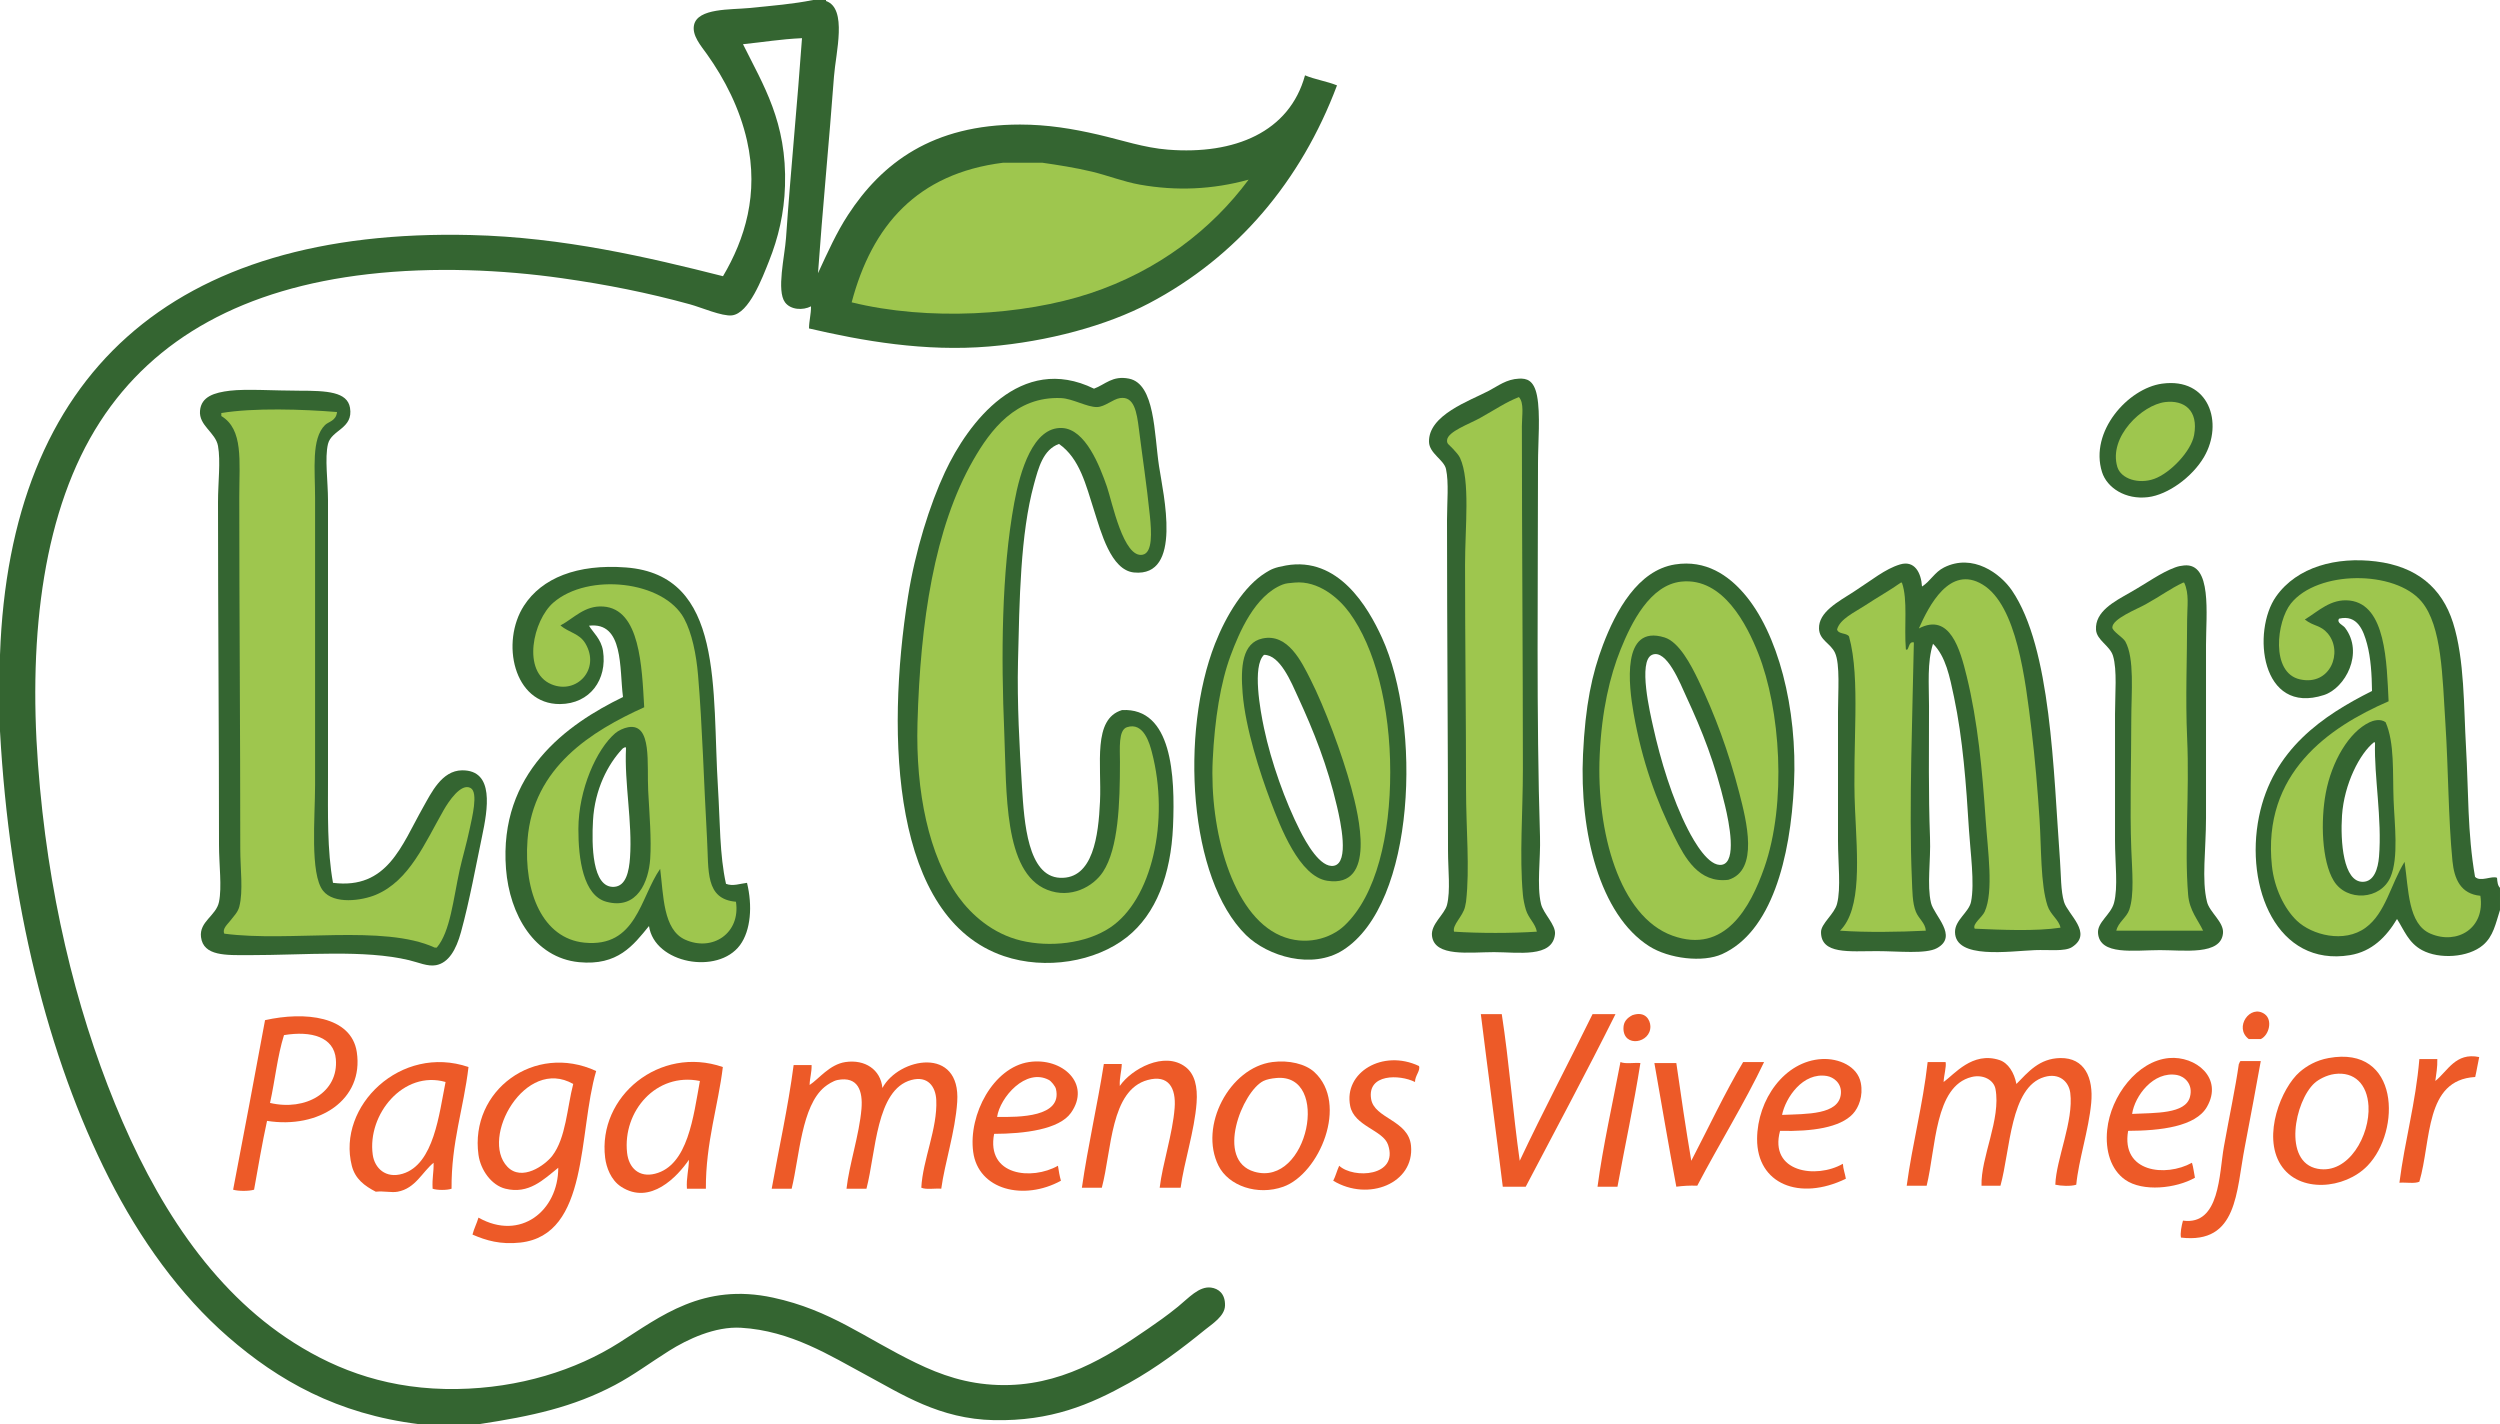 <?xml version="1.0" encoding="UTF-8"?>
<svg xmlns="http://www.w3.org/2000/svg" xmlns:xlink="http://www.w3.org/1999/xlink" width="757.88pt" height="431.74pt" viewBox="0 0 757.88 431.74" version="1.1">
<defs>
<clipPath id="clip1">
  <path d="M 683 169 L 757.879 169 L 757.879 290 L 683 290 Z M 683 169 "/>
</clipPath>
<clipPath id="clip2">
  <path d="M 0 0 L 406 0 L 406 431.738 L 0 431.738 Z M 0 0 "/>
</clipPath>
</defs>
<g id="surface1">
<path style=" stroke:none;fill-rule:evenodd;fill:rgb(20.399%,39.6%,19.199%);fill-opacity:1;" d="M 460.492 114.785 C 462.742 114.688 465 115.141 465.949 119.965 C 467.035 125.496 466.25 134.172 466.25 140.363 C 466.25 176.816 465.715 216.984 466.855 253.625 C 467.066 260.418 465.836 268.379 467.16 274.023 C 467.844 276.945 471.676 280.34 471.402 283.16 C 470.703 290.488 460.121 288.641 452.91 288.641 C 445.559 288.641 434.945 290.203 434.117 283.77 C 433.652 280.188 437.914 277.25 438.664 274.328 C 439.758 270.051 438.969 263.656 438.969 257.887 C 438.969 225.312 438.664 191.352 438.664 157.715 C 438.664 152.207 439.258 146.309 438.359 142.188 C 437.754 139.402 433.301 137.465 433.207 133.969 C 432.992 125.777 445.566 121.512 451.395 118.441 C 454.176 116.977 456.664 114.957 460.492 114.785 "/>
<path style=" stroke:none;fill-rule:evenodd;fill:rgb(20.399%,39.6%,19.199%);fill-opacity:1;" d="M 321.039 134.578 C 316.207 136.309 314.812 141.836 313.461 146.758 C 309.297 161.922 309.055 182.02 308.609 200.648 C 308.316 212.953 309.055 226.684 309.824 238.703 C 310.496 249.219 311.535 265.664 321.344 266.109 C 331.414 266.562 333 253.25 333.469 242.969 C 333.984 231.641 331.172 217.973 340.137 215.262 C 355.277 214.461 356.281 235.039 355.602 250.582 C 354.961 265.168 350.484 277.062 341.656 284.07 C 332.145 291.621 316.898 294.098 304.367 289.855 C 270.512 278.402 268.488 223.586 275.266 180.855 C 277.457 167.016 281.848 153.023 286.48 143.102 C 293.477 128.121 309.434 106.965 331.648 117.828 C 335.074 116.562 337.219 113.777 342.262 114.785 C 350.164 116.367 349.875 131.449 351.355 141.273 C 352.641 149.82 358.621 174.996 343.777 173.551 C 336.758 172.863 333.742 161.184 331.648 154.672 C 329.176 146.965 327.316 138.98 321.039 134.578 "/>
<path style=" stroke:none;fill-rule:evenodd;fill:rgb(20.399%,39.6%,19.199%);fill-opacity:1;" d="M 655.418 116.309 C 669.68 114.332 674.16 128.242 668.152 138.535 C 664.586 144.641 657.207 149.98 651.176 150.715 C 644.367 151.547 638.734 147.891 637.23 143.102 C 633.367 130.809 645.133 117.734 655.418 116.309 "/>
<path style=" stroke:none;fill-rule:evenodd;fill:rgb(20.399%,39.6%,19.199%);fill-opacity:1;" d="M 100.949 267.633 C 117.453 269.699 121.707 256.32 128.234 244.797 C 130.691 240.461 133.879 233.598 140.059 233.527 C 149.984 233.426 147.855 245.379 146.121 253.625 C 144.297 262.301 142.363 273.035 139.754 282.551 C 138.27 287.965 135.977 291.883 132.176 292.598 C 129.656 293.07 126.832 291.75 123.988 291.074 C 110.387 287.832 92.602 289.555 75.484 289.555 C 68.512 289.555 61.645 289.898 60.934 284.07 C 60.359 279.352 65.539 277.617 66.391 273.414 C 67.316 268.855 66.391 262.246 66.391 256.062 C 66.391 221.832 66.09 186.094 66.09 152.234 C 66.09 146.223 66.922 139.84 66.09 135.188 C 65.352 131.086 60.242 129.039 60.633 124.527 C 61.004 120.18 65.023 119.008 69.723 118.441 C 74.551 117.855 83.488 118.441 90.645 118.441 C 99.168 118.441 105.289 118.77 106.105 123.617 C 107.168 129.973 100.496 130.258 99.434 134.578 C 98.398 138.797 99.434 146.035 99.434 151.629 C 99.434 179.527 99.434 207.98 99.434 235.66 C 99.434 246.695 99.152 257.664 100.949 267.633 "/>
<path style=" stroke:none;fill-rule:evenodd;fill:rgb(20.399%,39.6%,19.199%);fill-opacity:1;" d="M 582.66 177.812 C 585.262 176.145 586.449 173.473 589.332 172.027 C 598.078 167.645 606.457 173.898 609.945 179.031 C 621.816 196.488 622.484 233.605 624.496 260.934 C 624.812 265.227 624.711 270.094 625.711 273.414 C 626.855 277.23 634.621 282.918 628.137 287.117 C 625.945 288.535 620.973 287.867 616.918 288.031 C 609.094 288.344 592.734 290.898 592.664 282.551 C 592.637 278.902 596.855 276.586 597.516 273.414 C 598.684 267.801 597.289 258.023 596.91 251.797 C 596.055 237.758 595.031 223.969 592.363 211.305 C 591.078 205.219 589.879 198.988 585.996 195.164 C 584.184 200.793 584.781 207.434 584.785 214.043 C 584.785 227.168 584.59 240.605 585.086 253.93 C 585.352 260.988 584.109 268.281 585.391 273.723 C 586.281 277.516 593.766 283.816 587.211 287.422 C 583.801 289.293 575.543 288.336 569.02 288.336 C 560.617 288.336 552.02 289.391 552.043 282.551 C 552.055 279.988 556.094 277.098 556.895 274.023 C 558.141 269.242 557.195 261.707 557.195 254.844 C 557.195 242.027 557.195 229.18 557.195 215.867 C 557.195 209.738 557.867 201.352 556.285 197.906 C 554.953 195 551.562 194.094 551.438 190.602 C 551.254 185.555 557.176 182.469 562.047 179.336 C 567.457 175.855 571.457 172.48 575.992 171.113 C 580.379 169.789 582.398 173.559 582.66 177.812 "/>
<path style=" stroke:none;fill-rule:evenodd;fill:rgb(20.399%,39.6%,19.199%);fill-opacity:1;" d="M 662.086 171.418 C 670.656 170.543 668.758 186.223 668.758 195.473 C 668.758 214.801 668.758 230.113 668.758 247.84 C 668.758 257.801 667.383 266.652 669.062 273.414 C 669.844 276.566 674.188 279.516 673.91 282.855 C 673.344 289.688 662.059 288.031 654.812 288.031 C 646.961 288.031 636.512 289.742 636.016 282.855 C 635.781 279.555 639.922 277.262 640.867 273.723 C 642.145 268.93 641.172 261.629 641.172 254.844 C 641.172 242.695 641.172 229.25 641.172 216.48 C 641.172 210.324 641.863 203.141 640.562 198.82 C 639.633 195.73 635.602 194.094 635.41 190.902 C 635.078 185.395 640.887 182.383 645.719 179.641 C 651.199 176.523 654.973 173.656 659.359 172.027 C 660.352 171.66 661.086 171.52 662.086 171.418 "/>
<path style=" stroke:none;fill-rule:nonzero;fill:rgb(20.399%,39.6%,19.199%);fill-opacity:1;" d="M 522.031 262.148 C 518.039 262.906 513.621 255.195 511.723 251.492 C 506.973 242.242 503.387 230.48 501.113 220.133 C 500.328 216.559 496.473 200.422 500.812 198.516 C 505.262 196.562 509.512 207.547 511.117 211 C 516.199 221.938 519.84 231.238 522.941 244.188 C 524.188 249.391 526.59 261.289 522.031 262.148 Z M 528.699 179.945 C 523.977 174.48 517.191 169.633 507.781 171.113 C 496.48 172.895 489.828 185.285 485.957 195.473 C 482.594 204.312 480.598 213.805 479.895 228.656 C 478.773 252.281 484.98 277.281 499.898 286.812 C 505.965 290.688 516.262 291.844 522.031 289.25 C 537.012 282.504 542.789 260.297 543.855 237.793 C 544.961 214.555 538.914 191.754 528.699 179.945 "/>
<path style=" stroke:none;fill-rule:nonzero;fill:rgb(20.399%,39.6%,19.199%);fill-opacity:1;" d="M 394.102 251.797 C 389.594 242.902 385.359 231.043 383.188 220.742 C 382.062 215.418 379.566 201.926 383.188 198.516 C 388.102 198.48 391.531 207.047 393.492 211.305 C 398.293 221.715 402.426 232.086 405.316 244.492 C 406.395 249.113 409.113 261.5 404.406 262.453 C 400.277 263.293 395.918 255.383 394.102 251.797 Z M 418.957 193.34 C 414.668 183.93 405.684 168.617 389.855 171.418 C 386.266 172.055 385.328 172.617 383.793 173.551 C 377.18 177.57 371.723 186.512 368.332 195.164 C 357.777 222.105 360.293 266.363 377.73 283.465 C 384.352 289.953 397.801 293.977 407.137 288.031 C 429.266 273.938 430.961 219.652 418.957 193.34 "/>
<g clip-path="url(#clip1)" clip-rule="nonzero">
<path style=" stroke:none;fill-rule:nonzero;fill:rgb(20.399%,39.6%,19.199%);fill-opacity:1;" d="M 721.203 259.715 C 720.898 263.355 719.707 267.242 716.352 267.324 C 710.332 267.473 709.469 255.016 709.984 247.23 C 710.625 237.664 715.375 228.391 719.688 225.004 C 719.945 224.949 719.973 225.121 719.992 225.309 C 719.695 235.281 722.148 248.324 721.203 259.715 Z M 756.977 266.109 C 755.469 265.379 751.867 267.492 750.309 265.805 C 747.98 252.445 748.352 239.707 747.578 226.527 C 746.875 214.559 747.172 199.922 743.637 188.773 C 740.246 178.094 732.555 171.723 720.293 170.199 C 708.355 168.719 696.352 171.789 689.98 180.855 C 682.645 191.293 685.297 216.949 704.527 210.695 C 710.965 208.602 716.715 197.961 710.895 190.297 C 710.262 189.461 708.301 188.836 709.078 187.555 C 714.695 186.215 716.496 191.219 717.566 195.164 C 718.73 199.477 719.02 204.605 719.078 209.477 C 704.156 216.953 688.957 227.195 684.824 247.535 C 680.461 269.027 690.262 293.184 712.41 289.555 C 719.059 288.461 723.426 284.012 726.66 278.594 C 728.852 282.043 730.121 285.797 734.238 288.031 C 739.449 290.859 748.273 290.316 752.73 286.508 C 755.863 283.836 756.523 280.109 757.887 275.852 C 757.887 273.617 757.887 271.387 757.887 269.152 C 757.188 268.531 757.07 267.332 756.977 266.109 "/>
</g>
<path style=" stroke:none;fill-rule:nonzero;fill:rgb(20.399%,39.6%,19.199%);fill-opacity:1;" d="M 190.988 260.02 C 190.699 264.074 189.82 268.648 186.137 268.852 C 179.457 269.211 179.363 256.117 179.77 248.754 C 180.297 239.18 184.375 231.621 188.562 227.137 C 188.785 226.852 189.113 226.676 189.473 226.527 C 189.73 226.473 189.758 226.648 189.773 226.832 C 189.254 237.305 191.746 249.367 190.988 260.02 Z M 226.457 267.633 C 224.496 267.848 222.141 268.766 220.09 267.934 C 218.137 259.246 218.297 249.051 217.664 239.012 C 215.773 209.012 219.699 174.309 189.773 172.027 C 174.906 170.895 164.242 175.281 158.852 183.598 C 151.723 194.59 155.633 213.535 169.766 213.438 C 178.891 213.367 184.145 205.973 182.801 197.297 C 182.25 193.73 179.715 191.645 178.559 189.684 C 189.164 188.43 187.742 202.719 188.863 211.305 C 171.898 219.543 151.164 234.277 153.395 263.367 C 154.465 277.281 162.023 290.371 175.527 291.684 C 187.277 292.824 191.969 286.59 196.746 280.723 C 198.391 292.121 217.633 295.598 224.336 286.508 C 227.625 282.043 228.152 274.582 226.457 267.633 "/>
<g clip-path="url(#clip2)" clip-rule="nonzero">
<path style=" stroke:none;fill-rule:evenodd;fill:rgb(20.399%,39.6%,19.199%);fill-opacity:1;" d="M 246.465 0.004 C 247.777 0.004 249.094 0.004 250.406 0.004 C 250.406 0.102 250.406 0.203 250.406 0.305 C 256.969 2.559 253.359 16.012 252.828 23.141 C 251.379 42.676 249.266 64.512 247.98 82.816 C 250.984 76.332 253.582 70.512 257.074 65.16 C 267.352 49.398 282.703 37.758 309.219 37.758 C 317.539 37.758 325.172 39.02 332.863 40.801 C 340.211 42.504 346.809 44.797 354.082 45.367 C 374.27 46.961 390.902 40.055 395.617 22.836 C 398.605 24.098 402.297 24.652 405.316 25.883 C 394.445 54.828 375.074 77.887 348.324 91.949 C 335.52 98.684 317.77 103.535 299.82 105.043 C 280.414 106.676 261.473 103.359 245.25 99.566 C 245.281 97.16 245.879 95.32 245.859 92.867 C 243.395 94.152 239.664 93.945 237.977 91.648 C 235.359 88.09 237.891 77.73 238.281 72.16 C 239.754 51 241.754 31.059 243.129 11.57 C 236.297 11.902 231.789 12.734 225.242 13.398 C 231.391 25.812 238.578 37.004 237.977 56.328 C 237.715 64.688 235.957 72.055 233.125 79.164 C 231.094 84.262 227.086 94.965 221.906 95.605 C 218.945 95.973 212.453 93.152 209.176 92.258 C 196.359 88.746 184.016 86.273 170.371 84.34 C 152.398 81.793 131.59 80.828 111.562 83.121 C 74.297 87.391 46.859 102.258 30.316 127.879 C 13.219 154.355 8.578 191.934 11.52 231.703 C 14.375 270.293 22.797 305.109 34.863 334.613 C 46.832 363.891 63.734 390.977 89.129 407.074 C 102.609 415.629 118.449 421.391 138.539 421.082 C 157.473 420.793 174.578 415.367 187.652 407.074 C 200.234 399.102 213.121 388.789 234.34 393.375 C 251.945 397.184 262.031 405.578 277.688 413.168 C 285.328 416.871 293.047 419.535 302.547 419.863 C 321.27 420.512 335.758 411.281 348.02 402.816 C 350.668 400.988 353.68 398.91 357.117 396.113 C 360.297 393.531 363.473 389.855 367.117 390.332 C 369.34 390.621 371.473 392.156 371.363 395.812 C 371.27 399 367.477 401.352 365.301 403.117 C 358.262 408.844 350.68 414.566 342.262 419.258 C 330.414 425.859 318.586 430.863 301.336 430.523 C 284.805 430.195 273.324 422.613 262.531 416.82 C 251.723 411.023 239.805 403.398 224.637 402.512 C 216.742 402.047 208.383 406.012 202.809 409.516 C 197.168 413.062 192.07 416.883 186.441 419.863 C 173.695 426.613 161.113 429.32 145.211 431.738 C 139.148 431.738 133.086 431.738 127.02 431.738 C 102.273 428.676 84.363 418.523 69.117 405.25 C 54.523 392.547 42.461 375.703 33.043 357.145 C 14.363 320.332 2.852 273.336 0 221.656 C 0 213.941 0 206.23 0 198.516 C 2.992 113.301 52.207 69.066 142.785 71.25 C 170.711 71.918 196.57 78.012 219.18 83.73 C 225.816 72.504 230.105 58.785 226.457 42.629 C 224.254 32.875 219.707 24 214.328 16.445 C 212.504 13.875 209.742 10.781 210.391 7.613 C 211.449 2.41 221.625 2.977 227.062 2.438 C 234.125 1.738 240.691 1.191 246.465 0.004 "/>
</g>
<path style=" stroke:none;fill-rule:evenodd;fill:rgb(62%,77.599%,30.6%);fill-opacity:1;" d="M 304.141 49.324 C 308.07 49.324 312.004 49.324 315.93 49.324 C 320.648 50.004 326.012 50.836 331.051 52.043 C 335.801 53.184 340.586 55.09 345.562 55.977 C 356.609 57.934 367.492 57.492 378.52 54.461 C 367.312 69.586 351.012 82.125 330.445 88.934 C 310.105 95.664 281.332 97.359 258.184 91.652 C 264.359 68.402 277.984 52.598 304.141 49.324 "/>
<path style=" stroke:none;fill-rule:evenodd;fill:rgb(62%,77.599%,30.6%);fill-opacity:1;" d="M 339.516 120.68 C 343.863 120.008 344.617 124.961 345.262 130.051 C 346.41 139.176 347.555 146.438 348.586 156.355 C 349.109 161.383 349.418 167.461 346.473 168.148 C 340.586 169.52 337.09 151.914 335.586 147.59 C 333.359 141.184 329.059 130.086 321.98 129.75 C 313.211 129.328 309.246 142.754 307.469 152.426 C 303.566 173.613 303.484 199.109 304.441 221.969 C 305.199 240.082 304.184 264.484 317.445 269.738 C 324.535 272.547 331.379 268.867 334.379 264.297 C 339.059 257.156 339.516 243.52 339.516 231.039 C 339.516 226.949 338.984 221.332 341.633 220.453 C 346.758 218.758 348.562 225.617 349.191 228.016 C 354.641 248.824 349.184 272.824 336.492 281.227 C 329.109 286.117 318.191 287.211 309.582 285.156 C 300.922 283.094 294.504 277.332 290.535 271.855 C 281.566 259.477 277.562 239.945 278.137 219.246 C 278.992 188.535 283.238 160.043 295.07 139.426 C 300.223 130.449 307.871 120.094 321.676 120.68 C 325.113 120.824 329.555 123.453 332.562 123.398 C 334.918 123.359 337.391 121.004 339.516 120.68 "/>
<path style=" stroke:none;fill-rule:evenodd;fill:rgb(62%,77.599%,30.6%);fill-opacity:1;" d="M 460.457 120.375 C 462.109 122.176 461.363 125.906 461.363 129.145 C 461.363 163.488 461.668 198.934 461.668 233.152 C 461.668 246.285 460.586 259.34 461.668 271.25 C 461.785 272.57 462.156 274.41 462.574 275.785 C 463.387 278.453 465.469 279.961 465.898 282.438 C 458.238 282.938 448.469 282.945 440.805 282.438 C 440.188 280.402 443.449 277.855 444.133 274.879 C 444.152 274.781 444.414 273.535 444.434 273.367 C 445.605 263.18 444.434 251.406 444.434 239.199 C 444.434 217.641 444.133 193.602 444.133 171.172 C 444.133 159.734 445.766 145.699 442.617 138.82 C 442.238 137.988 441.328 137 440.504 136.098 C 439.199 134.676 438.566 134.602 438.688 133.379 C 438.945 130.812 445.41 128.539 448.664 126.727 C 453.773 123.879 456.348 122.004 460.457 120.375 "/>
<path style=" stroke:none;fill-rule:evenodd;fill:rgb(62%,77.599%,30.6%);fill-opacity:1;" d="M 656.383 121.887 C 662.023 121.207 666.523 124.277 665.152 131.863 C 664.262 136.797 657.949 143.406 653.059 145.168 C 648.332 146.871 642.953 145.172 641.871 141.539 C 639.156 132.445 649.398 122.73 656.383 121.887 "/>
<path style=" stroke:none;fill-rule:evenodd;fill:rgb(62%,77.599%,30.6%);fill-opacity:1;" d="M 132.402 287.273 C 132.203 287.273 132 287.273 131.801 287.273 C 116.254 280.145 88.031 285.688 68 283.043 C 67.289 281.57 69.047 280.129 69.816 279.109 C 70.852 277.746 72.09 276.594 72.539 274.879 C 73.777 270.148 72.84 263.344 72.84 257.344 C 72.84 221.902 72.539 186.004 72.539 150.609 C 72.539 139.695 73.832 130.188 67.094 126.121 C 67.094 125.816 67.094 125.516 67.094 125.215 C 76.898 123.574 91.879 124.066 102.168 124.91 C 101.895 127.629 99.582 127.809 98.539 128.844 C 94.336 132.996 95.516 142.254 95.516 150.914 C 95.516 180.652 95.516 208.121 95.516 237.992 C 95.516 247.77 93.914 264.969 97.938 270.039 C 101.281 274.266 109.758 273.02 113.961 271.25 C 124.102 266.977 128.73 255.668 134.52 245.551 C 135.934 243.082 139.75 237.238 142.684 238.898 C 145.066 240.25 143.074 247.973 142.383 251.297 C 141.469 255.672 140.086 260.371 139.355 263.691 C 137.414 272.57 136.5 282.465 132.402 287.273 "/>
<path style=" stroke:none;fill-rule:evenodd;fill:rgb(62%,77.599%,30.6%);fill-opacity:1;" d="M 718.363 218.941 C 712.02 221.926 706.832 230.953 705.062 240.41 C 703.488 248.801 703.809 260.984 707.48 267.016 C 711.379 273.422 721.723 272.875 724.715 265.809 C 727.199 259.941 725.895 249.699 725.621 242.527 C 725.301 234.086 725.957 225.254 723.203 218.941 C 721.57 217.738 719.312 218.496 718.363 218.941 Z M 751.926 271.555 C 753.449 281.355 744.953 286.52 736.809 283.043 C 729.98 280.129 730.199 269.727 728.949 261.273 C 724.727 268.117 723.223 276.77 717.156 281.227 C 710.629 286.031 700.836 283.453 696.293 279.109 C 692.5 275.488 689.445 269.207 688.734 262.48 C 685.766 234.406 705.934 220.488 724.109 212.594 C 723.523 200.855 723.324 183.332 712.316 182.055 C 706.598 181.391 702.746 185.371 698.715 187.801 C 701.359 189.922 703.469 189.426 705.668 192.035 C 710.41 197.656 706.445 208.043 697.199 205.941 C 688.305 203.922 690.16 188.367 694.48 182.965 C 702.594 172.809 726.074 172.793 734.09 182.359 C 740.297 189.77 740.414 205.125 741.344 219.547 C 742.234 233.371 742.199 247.945 743.461 260.973 C 743.996 266.504 745.984 271.012 751.926 271.555 "/>
<path style=" stroke:none;fill-rule:evenodd;fill:rgb(62%,77.599%,30.6%);fill-opacity:1;" d="M 624.637 281.227 C 617.199 282.363 606.555 281.887 598.633 281.531 C 597.848 280.094 600.859 278.141 601.656 276.391 C 604.441 270.293 602.586 257.777 601.961 248.574 C 600.922 233.367 599.578 218.781 596.215 205.035 C 594.234 196.945 591.125 185.582 581.703 190.523 C 584.688 183.805 591.027 171.117 601.051 177.219 C 611.379 183.504 613.973 205.746 615.867 221.363 C 616.934 230.121 617.711 239.48 618.285 248.27 C 618.871 257.156 618.559 267.984 620.707 274.574 C 621.609 277.352 624.195 278.836 624.637 281.227 "/>
<path style=" stroke:none;fill-rule:evenodd;fill:rgb(62%,77.599%,30.6%);fill-opacity:1;" d="M 527.277 240.41 C 524.008 227.762 519.855 216.602 514.883 206.246 C 512.566 201.426 509 194.613 504.602 193.242 C 491.453 189.156 493.766 207.895 495.23 216.223 C 497.789 230.809 502.129 242.73 507.625 253.715 C 510.812 260.086 514.988 267.812 523.953 266.715 C 533.301 263.867 529.449 248.801 527.277 240.41 Z M 509.742 176.312 C 522.426 175.012 529.648 189.562 533.023 198.082 C 539.707 214.953 541.742 243.398 534.836 263.086 C 530.648 275.023 522.922 289.371 507.02 283.648 C 490.891 277.84 483.895 252.078 484.949 228.922 C 485.566 215.355 488.055 204.922 491.297 196.871 C 494.52 188.879 500.176 177.289 509.742 176.312 "/>
<path style=" stroke:none;fill-rule:evenodd;fill:rgb(62%,77.599%,30.6%);fill-opacity:1;" d="M 376.707 210.176 C 377.566 220.785 381.945 234.285 385.172 242.828 C 388.137 250.684 393.895 265.758 402.406 267.016 C 417.355 269.23 411.879 247.125 409.66 238.898 C 406.895 228.637 401.52 214.328 397.266 205.941 C 394.574 200.637 390.445 191.93 382.754 193.547 C 376.551 194.848 376.059 202.191 376.707 210.176 Z M 392.43 176.613 C 399.645 175.934 405.832 181.285 409.059 185.684 C 416.809 196.25 421.453 214.156 421.453 234.062 C 421.453 253.023 417.324 271.43 407.547 280.621 C 403.375 284.547 395.711 286.898 388.195 283.648 C 373.48 277.277 366.629 251.527 367.637 230.434 C 368.223 218.074 370.016 206.895 373.078 198.688 C 375.684 191.707 380.41 180.531 388.801 177.219 C 389.848 176.805 390.812 176.766 392.43 176.613 "/>
<path style=" stroke:none;fill-rule:evenodd;fill:rgb(62%,77.599%,30.6%);fill-opacity:1;" d="M 576.562 176.613 C 578.414 181.777 577.18 189.941 577.77 196.871 C 578.773 197.559 578.387 194.273 580.191 194.754 C 579.844 214.141 578.652 245.184 579.586 266.41 C 579.742 270.02 579.715 273.727 580.797 276.391 C 581.672 278.559 583.68 279.828 583.816 282.137 C 575.73 282.539 565.875 282.703 557.816 282.137 C 564.484 275.473 563.016 259.887 562.352 245.246 C 561.473 225.891 564.145 205.988 560.535 192.941 C 559.773 191.789 557.309 192.34 556.91 190.824 C 557.785 187.586 562.262 185.625 565.375 183.566 C 569.062 181.129 572.961 178.949 576.258 176.613 C 576.359 176.613 576.461 176.613 576.562 176.613 "/>
<path style=" stroke:none;fill-rule:evenodd;fill:rgb(62%,77.599%,30.6%);fill-opacity:1;" d="M 662.129 176.613 C 663.742 179.961 663.035 183.996 663.035 187.801 C 663.035 199.395 662.484 211.617 663.035 223.781 C 663.789 240.402 662.164 257.062 663.336 271.25 C 663.734 276.043 666.344 278.875 667.871 282.137 C 659.105 282.137 650.336 282.137 641.566 282.137 C 642.121 279.574 644.688 278.172 645.496 275.785 C 647.055 271.219 646.355 264.102 646.102 257.344 C 645.645 245.156 646.102 230.543 646.102 218.34 C 646.102 209.891 647.145 199.613 644.289 194.453 C 643.633 193.266 640.367 191.371 640.359 190.219 C 640.336 187.602 647.766 184.691 650.336 183.266 C 655.438 180.434 657.703 178.578 661.824 176.613 C 661.926 176.613 662.027 176.613 662.129 176.613 "/>
<path style=" stroke:none;fill-rule:evenodd;fill:rgb(62%,77.599%,30.6%);fill-opacity:1;" d="M 186.523 222.27 C 180.906 227.055 175.371 239.262 175.34 251.297 C 175.312 260.473 176.844 271.473 183.805 273.367 C 193.199 275.926 196.645 267.25 197.109 260.363 C 197.508 254.398 196.902 247.215 196.504 239.809 C 196.066 231.703 197.777 219.191 190.457 220.453 C 189.039 220.699 187.426 221.5 186.523 222.27 Z M 223.109 273.367 C 224.543 282.914 215.992 288.594 207.691 284.855 C 201.004 281.848 201.152 271.441 200.133 263.391 C 194.031 272.121 192.98 287.336 177.152 285.766 C 164.551 284.512 158.711 270.52 159.918 254.621 C 161.598 232.48 179.48 221.578 195.293 214.406 C 194.582 202.023 194.051 184.652 182.898 183.871 C 177.242 183.477 174 187.418 169.895 189.613 C 172.582 191.836 175.645 192.02 177.453 195.055 C 182.113 202.887 174.789 210.633 167.176 207.453 C 158.098 203.664 161.605 187.996 167.777 182.66 C 178.336 173.539 201.203 176.047 207.387 187.496 C 209.766 191.902 211.078 198.34 211.621 204.734 C 212.93 220.215 213.359 237.035 214.34 254.316 C 214.891 263.977 213.703 272.562 223.109 273.367 "/>
<path style=" stroke:none;fill-rule:evenodd;fill:rgb(92.899%,35.3%,15.7%);fill-opacity:1;" d="M 685.359 315.004 C 684.148 315.004 682.938 315.004 681.73 315.004 C 677.086 311.512 682.18 304.254 686.566 307.445 C 688.969 309.191 687.945 313.754 685.359 315.004 "/>
<path style=" stroke:none;fill-rule:evenodd;fill:rgb(92.899%,35.3%,15.7%);fill-opacity:1;" d="M 448.918 307.445 C 451.031 307.445 453.148 307.445 455.266 307.445 C 457.492 321.848 458.648 337.324 460.707 351.895 C 467.809 336.82 475.484 322.324 482.781 307.445 C 485.098 307.445 487.418 307.445 489.734 307.445 C 480.91 325.129 471.637 342.359 462.523 359.754 C 460.203 359.754 457.887 359.754 455.57 359.754 C 453.426 342.242 451.078 324.938 448.918 307.445 "/>
<path style=" stroke:none;fill-rule:evenodd;fill:rgb(92.899%,35.3%,15.7%);fill-opacity:1;" d="M 494.875 307.746 C 498.895 306.391 500.254 309.316 500.316 311.074 C 500.508 316.281 492.094 317.734 492.152 311.68 C 492.172 309.754 493.199 308.617 494.875 307.746 "/>
<path style=" stroke:none;fill-rule:evenodd;fill:rgb(92.899%,35.3%,15.7%);fill-opacity:1;" d="M 101.812 321.051 C 101.238 314.41 94.449 312.414 86.094 313.797 C 84.105 320.074 83.363 327.594 81.859 334.355 C 92.715 336.898 102.688 331.102 101.812 321.051 Z M 80.953 339.797 C 79.473 346.582 78.277 353.652 77.023 360.66 C 75.414 361.133 72.281 361.133 70.672 360.66 C 73.973 343.602 77.152 326.422 80.348 309.262 C 92.336 306.574 106.512 307.98 108.164 318.938 C 110.344 333.395 96.699 342.301 80.953 339.797 "/>
<path style=" stroke:none;fill-rule:evenodd;fill:rgb(92.899%,35.3%,15.7%);fill-opacity:1;" d="M 751.574 320.449 C 751.137 322.43 750.828 324.539 750.363 326.496 C 735.004 327.359 737.117 345.699 733.434 358.242 C 731.969 358.895 729.34 358.383 727.387 358.547 C 729.027 345.676 732.316 334.449 733.434 321.051 C 735.246 321.051 737.062 321.051 738.875 321.051 C 738.949 323.547 738.547 325.562 738.27 327.703 C 741.992 324.766 744.406 318.938 751.574 320.449 "/>
<path style=" stroke:none;fill-rule:evenodd;fill:rgb(92.899%,35.3%,15.7%);fill-opacity:1;" d="M 701.684 328.309 C 695.645 333.75 691.949 352.312 702.594 354.312 C 711.969 356.07 718.523 344.152 718.012 335.266 C 717.633 328.672 713.746 324.781 707.73 325.59 C 705.219 325.926 702.816 327.289 701.684 328.309 Z M 705.918 320.75 C 727.496 316.801 727.945 342.816 717.711 353.402 C 710.805 360.543 696.922 361.812 691.406 353.102 C 685.766 344.195 691.641 329.758 697.148 324.98 C 699.27 323.145 702.117 321.445 705.918 320.75 "/>
<path style=" stroke:none;fill-rule:evenodd;fill:rgb(92.899%,35.3%,15.7%);fill-opacity:1;" d="M 629.422 359.148 C 627.75 359.684 624.773 359.527 623.074 359.148 C 623.316 351.402 628.672 339.867 627.609 331.332 C 627.184 327.938 624.324 325.145 619.746 326.496 C 609.371 329.555 609.457 348.59 606.441 359.449 C 604.527 359.449 602.613 359.449 600.699 359.449 C 600.445 350.801 606.641 339.273 604.934 330.121 C 604.43 327.434 601.238 325.605 597.676 326.496 C 586.473 329.281 586.898 347.875 584.07 359.449 C 582.055 359.449 580.039 359.449 578.023 359.449 C 579.762 346.578 582.902 335.102 584.371 321.961 C 586.188 321.961 588 321.961 589.812 321.961 C 590.105 323.34 589.281 326.004 589.211 328.008 C 592.418 325.738 597.945 318.656 606.141 321.355 C 608.766 322.219 610.594 325.109 611.281 328.609 C 614.828 325.004 618.207 320.855 624.586 320.75 C 631.953 320.629 634.664 326.695 633.957 334.355 C 633.195 342.594 630.133 351.645 629.422 359.148 "/>
<path style=" stroke:none;fill-rule:evenodd;fill:rgb(92.899%,35.3%,15.7%);fill-opacity:1;" d="M 663.891 332.543 C 664.938 328.574 662.145 326.277 659.961 325.891 C 652.809 324.613 647.137 332.27 646.355 337.684 C 653.355 337.336 662.52 337.742 663.891 332.543 Z M 645.145 342.82 C 642.961 355.422 656.496 356.91 664.496 352.496 C 664.938 353.867 665.082 355.539 665.402 357.031 C 659.699 360.277 649.59 361.402 644.238 357.637 C 639.938 354.609 638.145 348.859 638.797 342.52 C 639.859 332.141 648.031 321.605 657.539 320.75 C 665.594 320.027 674.082 326.785 669.031 335.566 C 665.594 341.539 654.953 342.785 645.145 342.82 "/>
<path style=" stroke:none;fill-rule:evenodd;fill:rgb(92.899%,35.3%,15.7%);fill-opacity:1;" d="M 558.066 331.637 C 558.391 328.34 555.801 326.523 553.832 326.191 C 546.523 324.965 541.297 332.793 540.23 337.984 C 547.703 337.676 557.441 337.992 558.066 331.637 Z M 539.625 342.82 C 536.23 355.441 550.645 357.445 558.672 352.801 C 558.777 354.508 559.324 355.773 559.578 357.336 C 545.555 364.164 532.594 358.957 532.668 345.238 C 532.734 333.398 540.961 321.652 552.32 321.051 C 557.371 320.785 563.121 323.18 564.113 328.309 C 564.863 332.195 563.508 335.734 561.695 337.684 C 557.84 341.824 549.367 343.066 539.625 342.82 "/>
<path style=" stroke:none;fill-rule:evenodd;fill:rgb(92.899%,35.3%,15.7%);fill-opacity:1;" d="M 430.172 323.168 C 430.676 324.574 428.934 326.094 428.961 328.008 C 424.219 325.648 414.441 325.508 415.656 333.145 C 416.613 339.148 427.027 339.508 427.754 347.355 C 428.801 358.719 414.836 364.379 404.168 357.941 C 404.898 356.555 405.305 354.844 405.98 353.402 C 410.281 357.402 424.047 356.723 420.797 347.055 C 419.289 342.562 410.539 341.453 409.309 335.266 C 407.281 325.066 419.246 317.977 430.172 323.168 "/>
<path style=" stroke:none;fill-rule:evenodd;fill:rgb(92.899%,35.3%,15.7%);fill-opacity:1;" d="M 357.91 360.055 C 355.793 360.055 353.676 360.055 351.559 360.055 C 352.422 352.812 355.496 343.723 356.094 335.867 C 356.555 329.801 354.25 325.688 347.93 327.402 C 336.582 330.477 337.062 348.566 334.02 360.055 C 332.008 360.055 329.988 360.055 327.977 360.055 C 329.836 347.203 332.629 335.277 334.629 322.562 C 336.441 322.562 338.254 322.562 340.07 322.562 C 339.992 324.902 339.328 326.66 339.465 329.215 C 342.938 324.121 352.992 318.512 359.422 323.473 C 362.168 325.59 363.117 329.406 362.746 334.355 C 362.105 342.906 358.926 352.387 357.91 360.055 "/>
<path style=" stroke:none;fill-rule:evenodd;fill:rgb(92.899%,35.3%,15.7%);fill-opacity:1;" d="M 383.004 327.703 C 376.621 330.879 368.246 351.746 380.281 355.219 C 396.621 359.93 403.504 325.293 386.934 326.797 C 385.355 326.941 383.988 327.215 383.004 327.703 Z M 385.727 321.961 C 390.715 321.309 395.727 322.516 398.426 324.98 C 408.973 334.625 399.938 355.859 389.051 359.754 C 381.203 362.559 372.445 359.504 369.398 353.402 C 363.379 341.371 372.746 323.652 385.727 321.961 "/>
<path style=" stroke:none;fill-rule:evenodd;fill:rgb(92.899%,35.3%,15.7%);fill-opacity:1;" d="M 685.359 321.656 C 684.035 328.84 682.355 338.254 680.52 347.66 C 677.859 361.277 678.418 377.219 661.168 375.176 C 660.875 373.902 661.355 371.523 661.773 370.031 C 673.012 371.578 672.723 355.754 674.172 347.66 C 675.836 338.355 677.66 329.891 678.707 322.562 C 678.965 322.32 678.887 321.734 679.312 321.656 C 681.328 321.656 683.344 321.656 685.359 321.656 "/>
<path style=" stroke:none;fill-rule:evenodd;fill:rgb(92.899%,35.3%,15.7%);fill-opacity:1;" d="M 190.102 349.473 C 190.613 354.094 193.754 357.031 198.566 355.824 C 208.586 353.309 210.199 338.441 212.176 327.703 C 198.914 324.988 188.715 336.922 190.102 349.473 Z M 219.129 323.473 C 217.781 334.926 213.906 346.469 213.988 360.359 C 212.07 360.359 210.16 360.359 208.242 360.359 C 208.023 357.016 208.809 354.676 208.848 351.59 C 205.426 356.605 197.156 365.527 188.289 359.754 C 185.168 357.723 183.805 353.848 183.449 350.984 C 181.148 332.359 200.012 316.855 219.129 323.473 "/>
<path style=" stroke:none;fill-rule:evenodd;fill:rgb(92.899%,35.3%,15.7%);fill-opacity:1;" d="M 267.504 329.82 C 272.43 320.629 291.312 316.969 290.18 334.055 C 289.586 343.035 286.391 352.602 285.344 360.359 C 283.391 360.195 280.762 360.711 279.297 360.055 C 279.715 351.648 284.25 342.094 283.832 333.449 C 283.637 329.371 281.246 326.047 276.273 327.402 C 265.547 330.328 265.574 349.238 262.668 360.359 C 260.648 360.359 258.637 360.359 256.621 360.359 C 257.414 353.125 260.492 344.031 261.156 336.172 C 261.613 330.707 260.102 326.199 253.898 327.402 C 252.621 327.648 250.84 328.797 249.969 329.52 C 242.941 335.324 242.387 350.527 239.992 360.359 C 237.977 360.359 235.961 360.359 233.945 360.359 C 236.152 347.852 238.887 335.871 240.594 322.867 C 242.41 322.867 244.223 322.867 246.039 322.867 C 246.094 325.141 245.488 326.754 245.434 328.914 C 248.191 327.148 251.461 322.668 256.316 321.961 C 262.219 321.102 266.961 324.234 267.504 329.82 "/>
<path style=" stroke:none;fill-rule:evenodd;fill:rgb(92.899%,35.3%,15.7%);fill-opacity:1;" d="M 320.113 330.121 C 319.918 329.285 318.672 327.762 317.996 327.402 C 310.969 323.633 303.145 332.684 302.273 338.59 C 308.973 338.699 322.113 338.684 320.113 330.121 Z M 301.367 343.73 C 298.938 356.492 312.859 357.867 320.719 353.402 C 320.957 354.98 321.215 356.535 321.625 357.941 C 310.379 364.109 296.539 360.762 295.02 349.172 C 293.531 337.828 301.156 323.586 311.949 321.961 C 322.047 320.438 330.895 328.605 324.648 337.379 C 321.082 342.391 310.578 343.707 301.367 343.73 "/>
<path style=" stroke:none;fill-rule:evenodd;fill:rgb(92.899%,35.3%,15.7%);fill-opacity:1;" d="M 497.293 322.262 C 495.281 335.066 492.621 347.219 490.34 359.754 C 488.324 359.754 486.309 359.754 484.293 359.754 C 485.898 347.648 488.902 334.332 491.246 321.961 C 492.711 322.613 495.34 322.098 497.293 322.262 "/>
<path style=" stroke:none;fill-rule:evenodd;fill:rgb(92.899%,35.3%,15.7%);fill-opacity:1;" d="M 534.785 321.961 C 528.973 334.191 521.082 346.953 514.527 359.449 C 512.219 359.359 510.141 359.496 508.18 359.754 C 505.852 347.367 503.727 334.777 501.527 322.262 C 503.742 322.262 505.961 322.262 508.18 322.262 C 509.598 332.23 511.059 342.156 512.715 351.895 C 517.934 341.891 522.77 331.512 528.438 321.961 C 530.555 321.961 532.668 321.961 534.785 321.961 "/>
<path style=" stroke:none;fill-rule:evenodd;fill:rgb(92.899%,35.3%,15.7%);fill-opacity:1;" d="M 113 350.078 C 113.57 354.105 116.902 357.387 122.074 355.824 C 131.578 352.945 133.105 337.691 135.074 328.008 C 122.297 324.367 111.277 337.855 113 350.078 Z M 142.027 323.473 C 140.559 336.012 136.785 346.246 136.891 360.359 C 135.59 360.848 132.441 360.848 131.145 360.359 C 130.98 356.812 131.512 355.641 131.445 352.496 C 127.973 355.309 125.973 360.254 120.562 361.266 C 118.645 361.621 116.562 361.008 113.91 361.266 C 110.52 359.516 107.66 357.391 106.652 353.402 C 102.074 335.309 121.562 316.457 142.027 323.473 "/>
<path style=" stroke:none;fill-rule:evenodd;fill:rgb(92.899%,35.3%,15.7%);fill-opacity:1;" d="M 153.82 353.707 C 158.199 358.273 165.203 353.266 167.426 350.383 C 171.578 344.988 171.922 335.715 173.773 328.609 C 159.215 320.254 145.426 344.949 153.82 353.707 Z M 180.73 324.68 C 175.211 343.402 178.703 374.344 157.75 376.688 C 151.746 377.355 147.375 376.066 143.238 374.266 C 143.703 372.414 144.531 370.926 145.051 369.125 C 157.801 376.32 169.25 367.016 169.238 354.008 C 164.723 357.641 160.289 362.105 153.215 360.359 C 149.012 359.32 145.691 354.73 145.051 350.078 C 142.379 330.652 161.988 316.023 180.73 324.68 "/>
</g>
</svg>
